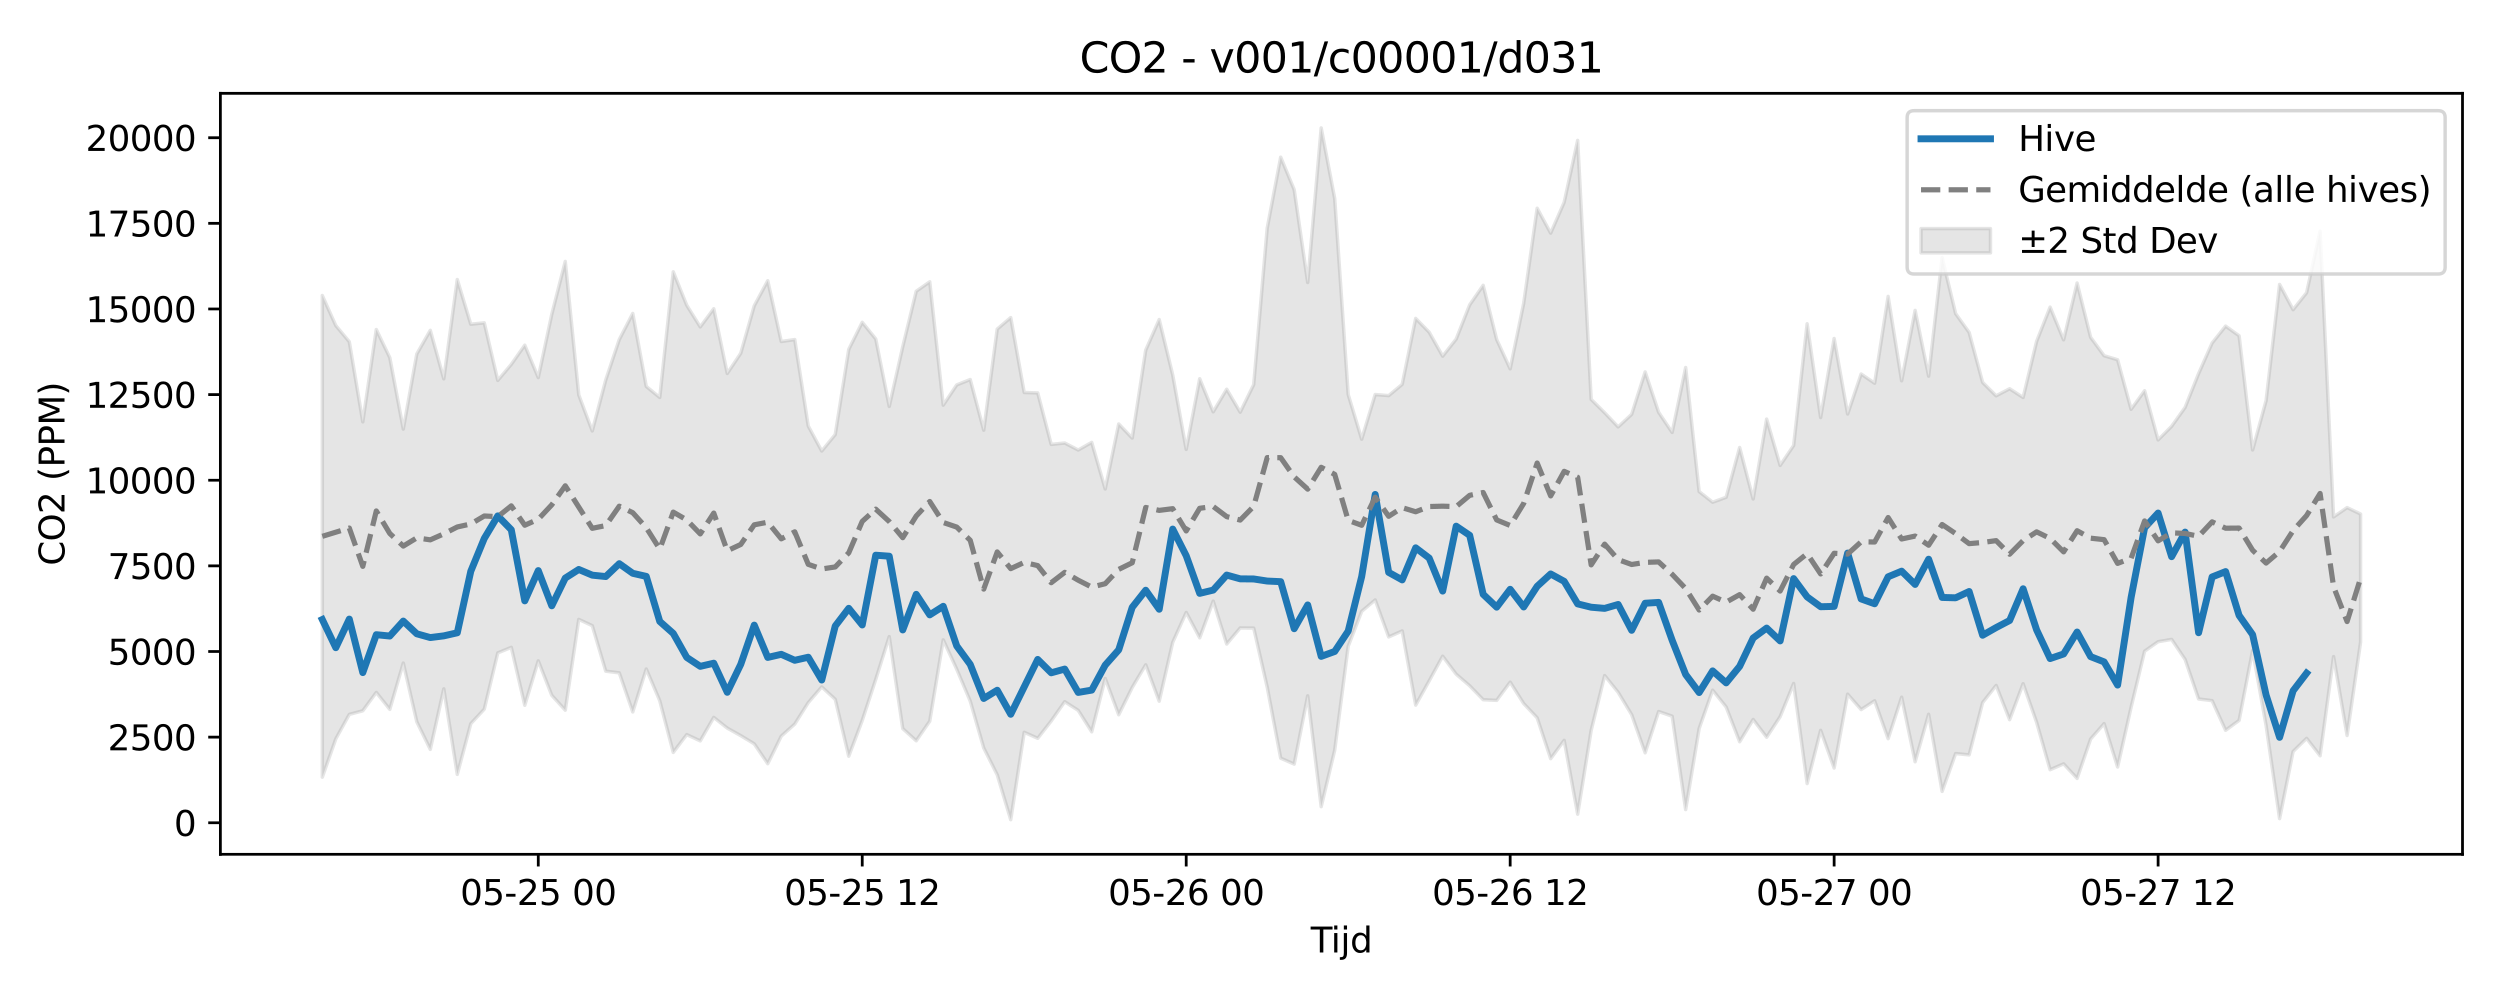 <?xml version="1.0" encoding="utf-8" standalone="no"?>
<!DOCTYPE svg PUBLIC "-//W3C//DTD SVG 1.1//EN"
  "http://www.w3.org/Graphics/SVG/1.1/DTD/svg11.dtd">
<svg xmlns:xlink="http://www.w3.org/1999/xlink" width="720pt" height="288pt" viewBox="0 0 720 288" xmlns="http://www.w3.org/2000/svg" version="1.1">
 <defs>
  <style type="text/css">*{stroke-linejoin: round; stroke-linecap: butt}</style>
 </defs>
 <g id="figure_1">
  <g id="patch_1">
   <path d="M 0 288 
L 720 288 
L 720 0 
L 0 0 
z
" style="fill: #ffffff"/>
  </g>
  <g id="axes_1">
   <g id="patch_2">
    <path d="M 63.47 246.04 
L 709.2 246.04 
L 709.2 26.88 
L 63.47 26.88 
z
" style="fill: #ffffff"/>
   </g>
   <g id="FillBetweenPolyCollection_1">
    <defs>
     <path id="mb09724cbd7" d="M 92.821 -202.9 
L 92.821 -64.175 
L 96.709 -75.198 
L 100.597 -82.258 
L 104.484 -83.288 
L 108.372 -88.583 
L 112.259 -83.701 
L 116.147 -97.043 
L 120.035 -80.137 
L 123.922 -72.18 
L 127.81 -89.615 
L 131.697 -64.968 
L 135.585 -79.576 
L 139.473 -83.764 
L 143.36 -99.962 
L 147.248 -101.563 
L 151.135 -84.878 
L 155.023 -97.674 
L 158.911 -87.753 
L 162.798 -83.465 
L 166.686 -109.619 
L 170.573 -107.804 
L 174.461 -94.693 
L 178.349 -94.223 
L 182.236 -82.958 
L 186.124 -95.328 
L 190.011 -86.18 
L 193.899 -71.297 
L 197.787 -76.434 
L 201.674 -74.62 
L 205.562 -81.383 
L 209.449 -78.308 
L 213.337 -76.134 
L 217.224 -73.774 
L 221.112 -68.051 
L 225 -75.991 
L 228.887 -79.459 
L 232.775 -85.636 
L 236.662 -90.169 
L 240.55 -86.59 
L 244.438 -70.209 
L 248.325 -80.503 
L 252.213 -92.334 
L 256.1 -104.668 
L 259.988 -78.169 
L 263.876 -74.65 
L 267.763 -80.3 
L 271.651 -103.726 
L 275.538 -95.259 
L 279.426 -86.086 
L 283.314 -72.586 
L 287.201 -64.861 
L 291.089 -51.922 
L 294.976 -77.099 
L 298.864 -75.369 
L 302.752 -80.362 
L 306.639 -85.912 
L 310.527 -83.409 
L 314.414 -77.233 
L 318.302 -92.607 
L 322.19 -82.143 
L 326.077 -90.005 
L 329.965 -96.538 
L 333.852 -86.05 
L 337.74 -102.989 
L 341.628 -111.616 
L 345.515 -104.304 
L 349.403 -114.879 
L 353.29 -102.519 
L 357.178 -107.147 
L 361.066 -107.103 
L 364.953 -90.116 
L 368.841 -69.644 
L 372.728 -67.937 
L 376.616 -87.611 
L 380.504 -55.672 
L 384.391 -71.935 
L 388.279 -101.881 
L 392.166 -111.933 
L 396.054 -115.22 
L 399.942 -104.557 
L 403.829 -106.288 
L 407.717 -84.926 
L 411.604 -91.91 
L 415.492 -99.021 
L 419.38 -93.837 
L 423.267 -90.491 
L 427.155 -86.479 
L 431.042 -86.29 
L 434.93 -91.539 
L 438.818 -85.381 
L 442.705 -81.266 
L 446.593 -69.502 
L 450.48 -74.78 
L 454.368 -53.511 
L 458.256 -77.658 
L 462.143 -93.443 
L 466.031 -88.607 
L 469.918 -82.178 
L 473.806 -71.191 
L 477.694 -83.08 
L 481.581 -81.737 
L 485.469 -54.832 
L 489.356 -78.198 
L 493.244 -89.237 
L 497.132 -84.38 
L 501.019 -74.37 
L 504.907 -80.794 
L 508.794 -75.671 
L 512.682 -81.599 
L 516.57 -91.154 
L 520.457 -62.337 
L 524.345 -77.671 
L 528.232 -66.802 
L 532.12 -88.087 
L 536.008 -83.638 
L 539.895 -86.172 
L 543.783 -75.256 
L 547.67 -87.206 
L 551.558 -68.607 
L 555.446 -82.286 
L 559.333 -60.064 
L 563.221 -70.975 
L 567.108 -70.595 
L 570.996 -85.647 
L 574.883 -90.593 
L 578.771 -80.731 
L 582.659 -91.096 
L 586.546 -79.972 
L 590.434 -66.32 
L 594.321 -68.007 
L 598.209 -63.81 
L 602.097 -75.148 
L 605.984 -79.601 
L 609.872 -67.099 
L 613.759 -84.316 
L 617.647 -100.457 
L 621.535 -103.187 
L 625.422 -103.852 
L 629.31 -98.076 
L 633.197 -86.692 
L 637.085 -86.215 
L 640.973 -77.673 
L 644.86 -80.521 
L 648.748 -100.662 
L 652.635 -79.06 
L 656.523 -52.235 
L 660.411 -71.568 
L 664.298 -75.358 
L 668.186 -70.337 
L 672.073 -98.907 
L 675.961 -76.179 
L 679.849 -103.06 
L 679.849 -139.955 
L 679.849 -139.955 
L 675.961 -141.813 
L 672.073 -139.122 
L 668.186 -221.415 
L 664.298 -203.688 
L 660.411 -198.811 
L 656.523 -206.084 
L 652.635 -172.614 
L 648.748 -158.41 
L 644.86 -191.301 
L 640.973 -194.08 
L 637.085 -189.202 
L 633.197 -180.397 
L 629.31 -170.663 
L 625.422 -165.224 
L 621.535 -161.298 
L 617.647 -175.473 
L 613.759 -170.129 
L 609.872 -184.393 
L 605.984 -185.555 
L 602.097 -190.863 
L 598.209 -206.497 
L 594.321 -190.124 
L 590.434 -199.547 
L 586.546 -189.683 
L 582.659 -173.523 
L 578.771 -176.043 
L 574.883 -174.006 
L 570.996 -177.885 
L 567.108 -192.266 
L 563.221 -197.677 
L 559.333 -213.821 
L 555.446 -179.66 
L 551.558 -198.612 
L 547.67 -178.333 
L 543.783 -202.637 
L 539.895 -177.631 
L 536.008 -180.282 
L 532.12 -168.761 
L 528.232 -190.515 
L 524.345 -167.745 
L 520.457 -194.757 
L 516.57 -159.707 
L 512.682 -153.961 
L 508.794 -167.312 
L 504.907 -144.293 
L 501.019 -159.122 
L 497.132 -144.785 
L 493.244 -143.363 
L 489.356 -146.423 
L 485.469 -182.154 
L 481.581 -163.462 
L 477.694 -169.251 
L 473.806 -180.89 
L 469.918 -168.673 
L 466.031 -165.054 
L 462.143 -169.13 
L 458.256 -172.977 
L 454.368 -247.566 
L 450.48 -229.729 
L 446.593 -220.857 
L 442.705 -228.027 
L 438.818 -200.628 
L 434.93 -181.774 
L 431.042 -190.231 
L 427.155 -205.832 
L 423.267 -200.197 
L 419.38 -190.349 
L 415.492 -185.421 
L 411.604 -192.324 
L 407.717 -196.3 
L 403.829 -177.308 
L 399.942 -174.062 
L 396.054 -174.373 
L 392.166 -161.507 
L 388.279 -174.38 
L 384.391 -230.834 
L 380.504 -251.158 
L 376.616 -206.643 
L 372.728 -233.367 
L 368.841 -242.734 
L 364.953 -222.295 
L 361.066 -177.239 
L 357.178 -169.291 
L 353.29 -175.906 
L 349.403 -169.389 
L 345.515 -178.925 
L 341.628 -158.568 
L 337.74 -180.019 
L 333.852 -195.972 
L 329.965 -187.162 
L 326.077 -161.844 
L 322.19 -165.895 
L 318.302 -147.176 
L 314.414 -160.6 
L 310.527 -158.396 
L 306.639 -160.421 
L 302.752 -160.007 
L 298.864 -174.848 
L 294.976 -174.953 
L 291.089 -196.54 
L 287.201 -193.228 
L 283.314 -164.099 
L 279.426 -178.695 
L 275.538 -177.146 
L 271.651 -171.321 
L 267.763 -206.839 
L 263.876 -204.124 
L 259.988 -188.127 
L 256.1 -170.939 
L 252.213 -190.393 
L 248.325 -195.177 
L 244.438 -187.37 
L 240.55 -162.854 
L 236.662 -158.102 
L 232.775 -165.312 
L 228.887 -190.208 
L 225 -189.643 
L 221.112 -207.154 
L 217.224 -199.933 
L 213.337 -186.258 
L 209.449 -180.446 
L 205.562 -199.084 
L 201.674 -193.852 
L 197.787 -200.08 
L 193.899 -209.724 
L 190.011 -173.524 
L 186.124 -176.707 
L 182.236 -197.728 
L 178.349 -190.209 
L 174.461 -178.582 
L 170.573 -163.887 
L 166.686 -174.266 
L 162.798 -212.708 
L 158.911 -197.469 
L 155.023 -179.252 
L 151.135 -188.586 
L 147.248 -183.063 
L 143.36 -178.434 
L 139.473 -195.025 
L 135.585 -194.627 
L 131.697 -207.498 
L 127.81 -178.886 
L 123.922 -192.867 
L 120.035 -186.048 
L 116.147 -164.414 
L 112.259 -185.01 
L 108.372 -193.104 
L 104.484 -166.5 
L 100.597 -189.577 
L 96.709 -194.237 
L 92.821 -202.9 
z
" style="stroke: #808080; stroke-opacity: 0.2"/>
    </defs>
    <g clip-path="url(#pbb8a19769f)">
     <use xlink:href="#mb09724cbd7" x="0" y="288" style="fill: #808080; fill-opacity: 0.2; stroke: #808080; stroke-opacity: 0.2"/>
    </g>
   </g>
   <g id="matplotlib.axis_1">
    <g id="xtick_1">
     <g id="line2d_1">
      <defs>
       <path id="ma259a7495a" d="M 0 0 
L 0 3.5 
" style="stroke: #000000; stroke-width: 0.8"/>
      </defs>
      <g>
       <use xlink:href="#ma259a7495a" x="155.023" y="246.04" style="stroke: #000000; stroke-width: 0.8"/>
      </g>
     </g>
     <g id="text_1">
      <!-- 05-25 00 -->
      <g transform="translate(132.542 260.638) scale(0.1 -0.1)">
       <defs>
        <path id="DejaVuSans-30" d="M 2034 4250 
Q 1547 4250 1301 3770 
Q 1056 3291 1056 2328 
Q 1056 1369 1301 889 
Q 1547 409 2034 409 
Q 2525 409 2770 889 
Q 3016 1369 3016 2328 
Q 3016 3291 2770 3770 
Q 2525 4250 2034 4250 
z
M 2034 4750 
Q 2819 4750 3233 4129 
Q 3647 3509 3647 2328 
Q 3647 1150 3233 529 
Q 2819 -91 2034 -91 
Q 1250 -91 836 529 
Q 422 1150 422 2328 
Q 422 3509 836 4129 
Q 1250 4750 2034 4750 
z
" transform="scale(0.016)"/>
        <path id="DejaVuSans-35" d="M 691 4666 
L 3169 4666 
L 3169 4134 
L 1269 4134 
L 1269 2991 
Q 1406 3038 1543 3061 
Q 1681 3084 1819 3084 
Q 2600 3084 3056 2656 
Q 3513 2228 3513 1497 
Q 3513 744 3044 326 
Q 2575 -91 1722 -91 
Q 1428 -91 1123 -41 
Q 819 9 494 109 
L 494 744 
Q 775 591 1075 516 
Q 1375 441 1709 441 
Q 2250 441 2565 725 
Q 2881 1009 2881 1497 
Q 2881 1984 2565 2268 
Q 2250 2553 1709 2553 
Q 1456 2553 1204 2497 
Q 953 2441 691 2322 
L 691 4666 
z
" transform="scale(0.016)"/>
        <path id="DejaVuSans-2d" d="M 313 2009 
L 1997 2009 
L 1997 1497 
L 313 1497 
L 313 2009 
z
" transform="scale(0.016)"/>
        <path id="DejaVuSans-32" d="M 1228 531 
L 3431 531 
L 3431 0 
L 469 0 
L 469 531 
Q 828 903 1448 1529 
Q 2069 2156 2228 2338 
Q 2531 2678 2651 2914 
Q 2772 3150 2772 3378 
Q 2772 3750 2511 3984 
Q 2250 4219 1831 4219 
Q 1534 4219 1204 4116 
Q 875 4013 500 3803 
L 500 4441 
Q 881 4594 1212 4672 
Q 1544 4750 1819 4750 
Q 2544 4750 2975 4387 
Q 3406 4025 3406 3419 
Q 3406 3131 3298 2873 
Q 3191 2616 2906 2266 
Q 2828 2175 2409 1742 
Q 1991 1309 1228 531 
z
" transform="scale(0.016)"/>
        <path id="DejaVuSans-20" transform="scale(0.016)"/>
       </defs>
       <use xlink:href="#DejaVuSans-30"/>
       <use xlink:href="#DejaVuSans-35" transform="translate(63.623 0)"/>
       <use xlink:href="#DejaVuSans-2d" transform="translate(127.246 0)"/>
       <use xlink:href="#DejaVuSans-32" transform="translate(163.33 0)"/>
       <use xlink:href="#DejaVuSans-35" transform="translate(226.953 0)"/>
       <use xlink:href="#DejaVuSans-20" transform="translate(290.576 0)"/>
       <use xlink:href="#DejaVuSans-30" transform="translate(322.363 0)"/>
       <use xlink:href="#DejaVuSans-30" transform="translate(385.986 0)"/>
      </g>
     </g>
    </g>
    <g id="xtick_2">
     <g id="line2d_2">
      <g>
       <use xlink:href="#ma259a7495a" x="248.325" y="246.04" style="stroke: #000000; stroke-width: 0.8"/>
      </g>
     </g>
     <g id="text_2">
      <!-- 05-25 12 -->
      <g transform="translate(225.845 260.638) scale(0.1 -0.1)">
       <defs>
        <path id="DejaVuSans-31" d="M 794 531 
L 1825 531 
L 1825 4091 
L 703 3866 
L 703 4441 
L 1819 4666 
L 2450 4666 
L 2450 531 
L 3481 531 
L 3481 0 
L 794 0 
L 794 531 
z
" transform="scale(0.016)"/>
       </defs>
       <use xlink:href="#DejaVuSans-30"/>
       <use xlink:href="#DejaVuSans-35" transform="translate(63.623 0)"/>
       <use xlink:href="#DejaVuSans-2d" transform="translate(127.246 0)"/>
       <use xlink:href="#DejaVuSans-32" transform="translate(163.33 0)"/>
       <use xlink:href="#DejaVuSans-35" transform="translate(226.953 0)"/>
       <use xlink:href="#DejaVuSans-20" transform="translate(290.576 0)"/>
       <use xlink:href="#DejaVuSans-31" transform="translate(322.363 0)"/>
       <use xlink:href="#DejaVuSans-32" transform="translate(385.986 0)"/>
      </g>
     </g>
    </g>
    <g id="xtick_3">
     <g id="line2d_3">
      <g>
       <use xlink:href="#ma259a7495a" x="341.628" y="246.04" style="stroke: #000000; stroke-width: 0.8"/>
      </g>
     </g>
     <g id="text_3">
      <!-- 05-26 00 -->
      <g transform="translate(319.147 260.638) scale(0.1 -0.1)">
       <defs>
        <path id="DejaVuSans-36" d="M 2113 2584 
Q 1688 2584 1439 2293 
Q 1191 2003 1191 1497 
Q 1191 994 1439 701 
Q 1688 409 2113 409 
Q 2538 409 2786 701 
Q 3034 994 3034 1497 
Q 3034 2003 2786 2293 
Q 2538 2584 2113 2584 
z
M 3366 4563 
L 3366 3988 
Q 3128 4100 2886 4159 
Q 2644 4219 2406 4219 
Q 1781 4219 1451 3797 
Q 1122 3375 1075 2522 
Q 1259 2794 1537 2939 
Q 1816 3084 2150 3084 
Q 2853 3084 3261 2657 
Q 3669 2231 3669 1497 
Q 3669 778 3244 343 
Q 2819 -91 2113 -91 
Q 1303 -91 875 529 
Q 447 1150 447 2328 
Q 447 3434 972 4092 
Q 1497 4750 2381 4750 
Q 2619 4750 2861 4703 
Q 3103 4656 3366 4563 
z
" transform="scale(0.016)"/>
       </defs>
       <use xlink:href="#DejaVuSans-30"/>
       <use xlink:href="#DejaVuSans-35" transform="translate(63.623 0)"/>
       <use xlink:href="#DejaVuSans-2d" transform="translate(127.246 0)"/>
       <use xlink:href="#DejaVuSans-32" transform="translate(163.33 0)"/>
       <use xlink:href="#DejaVuSans-36" transform="translate(226.953 0)"/>
       <use xlink:href="#DejaVuSans-20" transform="translate(290.576 0)"/>
       <use xlink:href="#DejaVuSans-30" transform="translate(322.363 0)"/>
       <use xlink:href="#DejaVuSans-30" transform="translate(385.986 0)"/>
      </g>
     </g>
    </g>
    <g id="xtick_4">
     <g id="line2d_4">
      <g>
       <use xlink:href="#ma259a7495a" x="434.93" y="246.04" style="stroke: #000000; stroke-width: 0.8"/>
      </g>
     </g>
     <g id="text_4">
      <!-- 05-26 12 -->
      <g transform="translate(412.45 260.638) scale(0.1 -0.1)">
       <use xlink:href="#DejaVuSans-30"/>
       <use xlink:href="#DejaVuSans-35" transform="translate(63.623 0)"/>
       <use xlink:href="#DejaVuSans-2d" transform="translate(127.246 0)"/>
       <use xlink:href="#DejaVuSans-32" transform="translate(163.33 0)"/>
       <use xlink:href="#DejaVuSans-36" transform="translate(226.953 0)"/>
       <use xlink:href="#DejaVuSans-20" transform="translate(290.576 0)"/>
       <use xlink:href="#DejaVuSans-31" transform="translate(322.363 0)"/>
       <use xlink:href="#DejaVuSans-32" transform="translate(385.986 0)"/>
      </g>
     </g>
    </g>
    <g id="xtick_5">
     <g id="line2d_5">
      <g>
       <use xlink:href="#ma259a7495a" x="528.232" y="246.04" style="stroke: #000000; stroke-width: 0.8"/>
      </g>
     </g>
     <g id="text_5">
      <!-- 05-27 00 -->
      <g transform="translate(505.752 260.638) scale(0.1 -0.1)">
       <defs>
        <path id="DejaVuSans-37" d="M 525 4666 
L 3525 4666 
L 3525 4397 
L 1831 0 
L 1172 0 
L 2766 4134 
L 525 4134 
L 525 4666 
z
" transform="scale(0.016)"/>
       </defs>
       <use xlink:href="#DejaVuSans-30"/>
       <use xlink:href="#DejaVuSans-35" transform="translate(63.623 0)"/>
       <use xlink:href="#DejaVuSans-2d" transform="translate(127.246 0)"/>
       <use xlink:href="#DejaVuSans-32" transform="translate(163.33 0)"/>
       <use xlink:href="#DejaVuSans-37" transform="translate(226.953 0)"/>
       <use xlink:href="#DejaVuSans-20" transform="translate(290.576 0)"/>
       <use xlink:href="#DejaVuSans-30" transform="translate(322.363 0)"/>
       <use xlink:href="#DejaVuSans-30" transform="translate(385.986 0)"/>
      </g>
     </g>
    </g>
    <g id="xtick_6">
     <g id="line2d_6">
      <g>
       <use xlink:href="#ma259a7495a" x="621.535" y="246.04" style="stroke: #000000; stroke-width: 0.8"/>
      </g>
     </g>
     <g id="text_6">
      <!-- 05-27 12 -->
      <g transform="translate(599.054 260.638) scale(0.1 -0.1)">
       <use xlink:href="#DejaVuSans-30"/>
       <use xlink:href="#DejaVuSans-35" transform="translate(63.623 0)"/>
       <use xlink:href="#DejaVuSans-2d" transform="translate(127.246 0)"/>
       <use xlink:href="#DejaVuSans-32" transform="translate(163.33 0)"/>
       <use xlink:href="#DejaVuSans-37" transform="translate(226.953 0)"/>
       <use xlink:href="#DejaVuSans-20" transform="translate(290.576 0)"/>
       <use xlink:href="#DejaVuSans-31" transform="translate(322.363 0)"/>
       <use xlink:href="#DejaVuSans-32" transform="translate(385.986 0)"/>
      </g>
     </g>
    </g>
    <g id="text_7">
     <!-- Tijd -->
     <g transform="translate(377.485 274.317) scale(0.1 -0.1)">
      <defs>
       <path id="DejaVuSans-54" d="M -19 4666 
L 3928 4666 
L 3928 4134 
L 2272 4134 
L 2272 0 
L 1638 0 
L 1638 4134 
L -19 4134 
L -19 4666 
z
" transform="scale(0.016)"/>
       <path id="DejaVuSans-69" d="M 603 3500 
L 1178 3500 
L 1178 0 
L 603 0 
L 603 3500 
z
M 603 4863 
L 1178 4863 
L 1178 4134 
L 603 4134 
L 603 4863 
z
" transform="scale(0.016)"/>
       <path id="DejaVuSans-6a" d="M 603 3500 
L 1178 3500 
L 1178 -63 
Q 1178 -731 923 -1031 
Q 669 -1331 103 -1331 
L -116 -1331 
L -116 -844 
L 38 -844 
Q 366 -844 484 -692 
Q 603 -541 603 -63 
L 603 3500 
z
M 603 4863 
L 1178 4863 
L 1178 4134 
L 603 4134 
L 603 4863 
z
" transform="scale(0.016)"/>
       <path id="DejaVuSans-64" d="M 2906 2969 
L 2906 4863 
L 3481 4863 
L 3481 0 
L 2906 0 
L 2906 525 
Q 2725 213 2448 61 
Q 2172 -91 1784 -91 
Q 1150 -91 751 415 
Q 353 922 353 1747 
Q 353 2572 751 3078 
Q 1150 3584 1784 3584 
Q 2172 3584 2448 3432 
Q 2725 3281 2906 2969 
z
M 947 1747 
Q 947 1113 1208 752 
Q 1469 391 1925 391 
Q 2381 391 2643 752 
Q 2906 1113 2906 1747 
Q 2906 2381 2643 2742 
Q 2381 3103 1925 3103 
Q 1469 3103 1208 2742 
Q 947 2381 947 1747 
z
" transform="scale(0.016)"/>
      </defs>
      <use xlink:href="#DejaVuSans-54"/>
      <use xlink:href="#DejaVuSans-69" transform="translate(57.959 0)"/>
      <use xlink:href="#DejaVuSans-6a" transform="translate(85.742 0)"/>
      <use xlink:href="#DejaVuSans-64" transform="translate(113.525 0)"/>
     </g>
    </g>
   </g>
   <g id="matplotlib.axis_2">
    <g id="ytick_1">
     <g id="line2d_7">
      <defs>
       <path id="mce5d9845a9" d="M 0 0 
L -3.5 0 
" style="stroke: #000000; stroke-width: 0.8"/>
      </defs>
      <g>
       <use xlink:href="#mce5d9845a9" x="63.47" y="236.954" style="stroke: #000000; stroke-width: 0.8"/>
      </g>
     </g>
     <g id="text_8">
      <!-- 0 -->
      <g transform="translate(50.108 240.753) scale(0.1 -0.1)">
       <use xlink:href="#DejaVuSans-30"/>
      </g>
     </g>
    </g>
    <g id="ytick_2">
     <g id="line2d_8">
      <g>
       <use xlink:href="#mce5d9845a9" x="63.47" y="212.292" style="stroke: #000000; stroke-width: 0.8"/>
      </g>
     </g>
     <g id="text_9">
      <!-- 2500 -->
      <g transform="translate(31.02 216.091) scale(0.1 -0.1)">
       <use xlink:href="#DejaVuSans-32"/>
       <use xlink:href="#DejaVuSans-35" transform="translate(63.623 0)"/>
       <use xlink:href="#DejaVuSans-30" transform="translate(127.246 0)"/>
       <use xlink:href="#DejaVuSans-30" transform="translate(190.869 0)"/>
      </g>
     </g>
    </g>
    <g id="ytick_3">
     <g id="line2d_9">
      <g>
       <use xlink:href="#mce5d9845a9" x="63.47" y="187.631" style="stroke: #000000; stroke-width: 0.8"/>
      </g>
     </g>
     <g id="text_10">
      <!-- 5000 -->
      <g transform="translate(31.02 191.43) scale(0.1 -0.1)">
       <use xlink:href="#DejaVuSans-35"/>
       <use xlink:href="#DejaVuSans-30" transform="translate(63.623 0)"/>
       <use xlink:href="#DejaVuSans-30" transform="translate(127.246 0)"/>
       <use xlink:href="#DejaVuSans-30" transform="translate(190.869 0)"/>
      </g>
     </g>
    </g>
    <g id="ytick_4">
     <g id="line2d_10">
      <g>
       <use xlink:href="#mce5d9845a9" x="63.47" y="162.969" style="stroke: #000000; stroke-width: 0.8"/>
      </g>
     </g>
     <g id="text_11">
      <!-- 7500 -->
      <g transform="translate(31.02 166.768) scale(0.1 -0.1)">
       <use xlink:href="#DejaVuSans-37"/>
       <use xlink:href="#DejaVuSans-35" transform="translate(63.623 0)"/>
       <use xlink:href="#DejaVuSans-30" transform="translate(127.246 0)"/>
       <use xlink:href="#DejaVuSans-30" transform="translate(190.869 0)"/>
      </g>
     </g>
    </g>
    <g id="ytick_5">
     <g id="line2d_11">
      <g>
       <use xlink:href="#mce5d9845a9" x="63.47" y="138.308" style="stroke: #000000; stroke-width: 0.8"/>
      </g>
     </g>
     <g id="text_12">
      <!-- 10000 -->
      <g transform="translate(24.657 142.107) scale(0.1 -0.1)">
       <use xlink:href="#DejaVuSans-31"/>
       <use xlink:href="#DejaVuSans-30" transform="translate(63.623 0)"/>
       <use xlink:href="#DejaVuSans-30" transform="translate(127.246 0)"/>
       <use xlink:href="#DejaVuSans-30" transform="translate(190.869 0)"/>
       <use xlink:href="#DejaVuSans-30" transform="translate(254.492 0)"/>
      </g>
     </g>
    </g>
    <g id="ytick_6">
     <g id="line2d_12">
      <g>
       <use xlink:href="#mce5d9845a9" x="63.47" y="113.646" style="stroke: #000000; stroke-width: 0.8"/>
      </g>
     </g>
     <g id="text_13">
      <!-- 12500 -->
      <g transform="translate(24.657 117.445) scale(0.1 -0.1)">
       <use xlink:href="#DejaVuSans-31"/>
       <use xlink:href="#DejaVuSans-32" transform="translate(63.623 0)"/>
       <use xlink:href="#DejaVuSans-35" transform="translate(127.246 0)"/>
       <use xlink:href="#DejaVuSans-30" transform="translate(190.869 0)"/>
       <use xlink:href="#DejaVuSans-30" transform="translate(254.492 0)"/>
      </g>
     </g>
    </g>
    <g id="ytick_7">
     <g id="line2d_13">
      <g>
       <use xlink:href="#mce5d9845a9" x="63.47" y="88.984" style="stroke: #000000; stroke-width: 0.8"/>
      </g>
     </g>
     <g id="text_14">
      <!-- 15000 -->
      <g transform="translate(24.657 92.784) scale(0.1 -0.1)">
       <use xlink:href="#DejaVuSans-31"/>
       <use xlink:href="#DejaVuSans-35" transform="translate(63.623 0)"/>
       <use xlink:href="#DejaVuSans-30" transform="translate(127.246 0)"/>
       <use xlink:href="#DejaVuSans-30" transform="translate(190.869 0)"/>
       <use xlink:href="#DejaVuSans-30" transform="translate(254.492 0)"/>
      </g>
     </g>
    </g>
    <g id="ytick_8">
     <g id="line2d_14">
      <g>
       <use xlink:href="#mce5d9845a9" x="63.47" y="64.323" style="stroke: #000000; stroke-width: 0.8"/>
      </g>
     </g>
     <g id="text_15">
      <!-- 17500 -->
      <g transform="translate(24.657 68.122) scale(0.1 -0.1)">
       <use xlink:href="#DejaVuSans-31"/>
       <use xlink:href="#DejaVuSans-37" transform="translate(63.623 0)"/>
       <use xlink:href="#DejaVuSans-35" transform="translate(127.246 0)"/>
       <use xlink:href="#DejaVuSans-30" transform="translate(190.869 0)"/>
       <use xlink:href="#DejaVuSans-30" transform="translate(254.492 0)"/>
      </g>
     </g>
    </g>
    <g id="ytick_9">
     <g id="line2d_15">
      <g>
       <use xlink:href="#mce5d9845a9" x="63.47" y="39.661" style="stroke: #000000; stroke-width: 0.8"/>
      </g>
     </g>
     <g id="text_16">
      <!-- 20000 -->
      <g transform="translate(24.657 43.46) scale(0.1 -0.1)">
       <use xlink:href="#DejaVuSans-32"/>
       <use xlink:href="#DejaVuSans-30" transform="translate(63.623 0)"/>
       <use xlink:href="#DejaVuSans-30" transform="translate(127.246 0)"/>
       <use xlink:href="#DejaVuSans-30" transform="translate(190.869 0)"/>
       <use xlink:href="#DejaVuSans-30" transform="translate(254.492 0)"/>
      </g>
     </g>
    </g>
    <g id="text_17">
     <!-- CO2 (PPM) -->
     <g transform="translate(18.578 162.903) rotate(-90) scale(0.1 -0.1)">
      <defs>
       <path id="DejaVuSans-43" d="M 4122 4306 
L 4122 3641 
Q 3803 3938 3442 4084 
Q 3081 4231 2675 4231 
Q 1875 4231 1450 3742 
Q 1025 3253 1025 2328 
Q 1025 1406 1450 917 
Q 1875 428 2675 428 
Q 3081 428 3442 575 
Q 3803 722 4122 1019 
L 4122 359 
Q 3791 134 3420 21 
Q 3050 -91 2638 -91 
Q 1578 -91 968 557 
Q 359 1206 359 2328 
Q 359 3453 968 4101 
Q 1578 4750 2638 4750 
Q 3056 4750 3426 4639 
Q 3797 4528 4122 4306 
z
" transform="scale(0.016)"/>
       <path id="DejaVuSans-4f" d="M 2522 4238 
Q 1834 4238 1429 3725 
Q 1025 3213 1025 2328 
Q 1025 1447 1429 934 
Q 1834 422 2522 422 
Q 3209 422 3611 934 
Q 4013 1447 4013 2328 
Q 4013 3213 3611 3725 
Q 3209 4238 2522 4238 
z
M 2522 4750 
Q 3503 4750 4090 4092 
Q 4678 3434 4678 2328 
Q 4678 1225 4090 567 
Q 3503 -91 2522 -91 
Q 1538 -91 948 565 
Q 359 1222 359 2328 
Q 359 3434 948 4092 
Q 1538 4750 2522 4750 
z
" transform="scale(0.016)"/>
       <path id="DejaVuSans-28" d="M 1984 4856 
Q 1566 4138 1362 3434 
Q 1159 2731 1159 2009 
Q 1159 1288 1364 580 
Q 1569 -128 1984 -844 
L 1484 -844 
Q 1016 -109 783 600 
Q 550 1309 550 2009 
Q 550 2706 781 3412 
Q 1013 4119 1484 4856 
L 1984 4856 
z
" transform="scale(0.016)"/>
       <path id="DejaVuSans-50" d="M 1259 4147 
L 1259 2394 
L 2053 2394 
Q 2494 2394 2734 2622 
Q 2975 2850 2975 3272 
Q 2975 3691 2734 3919 
Q 2494 4147 2053 4147 
L 1259 4147 
z
M 628 4666 
L 2053 4666 
Q 2838 4666 3239 4311 
Q 3641 3956 3641 3272 
Q 3641 2581 3239 2228 
Q 2838 1875 2053 1875 
L 1259 1875 
L 1259 0 
L 628 0 
L 628 4666 
z
" transform="scale(0.016)"/>
       <path id="DejaVuSans-4d" d="M 628 4666 
L 1569 4666 
L 2759 1491 
L 3956 4666 
L 4897 4666 
L 4897 0 
L 4281 0 
L 4281 4097 
L 3078 897 
L 2444 897 
L 1241 4097 
L 1241 0 
L 628 0 
L 628 4666 
z
" transform="scale(0.016)"/>
       <path id="DejaVuSans-29" d="M 513 4856 
L 1013 4856 
Q 1481 4119 1714 3412 
Q 1947 2706 1947 2009 
Q 1947 1309 1714 600 
Q 1481 -109 1013 -844 
L 513 -844 
Q 928 -128 1133 580 
Q 1338 1288 1338 2009 
Q 1338 2731 1133 3434 
Q 928 4138 513 4856 
z
" transform="scale(0.016)"/>
      </defs>
      <use xlink:href="#DejaVuSans-43"/>
      <use xlink:href="#DejaVuSans-4f" transform="translate(69.824 0)"/>
      <use xlink:href="#DejaVuSans-32" transform="translate(148.535 0)"/>
      <use xlink:href="#DejaVuSans-20" transform="translate(212.158 0)"/>
      <use xlink:href="#DejaVuSans-28" transform="translate(243.945 0)"/>
      <use xlink:href="#DejaVuSans-50" transform="translate(282.959 0)"/>
      <use xlink:href="#DejaVuSans-50" transform="translate(343.262 0)"/>
      <use xlink:href="#DejaVuSans-4d" transform="translate(403.564 0)"/>
      <use xlink:href="#DejaVuSans-29" transform="translate(489.844 0)"/>
     </g>
    </g>
   </g>
   <g id="line2d_16">
    <path d="M 92.821 178.427 
L 96.709 186.532 
L 100.597 178.302 
L 104.484 193.704 
L 108.372 182.79 
L 112.259 183.182 
L 116.147 178.874 
L 120.035 182.534 
L 123.922 183.619 
L 127.81 183.129 
L 131.697 182.245 
L 135.585 164.531 
L 139.473 155.071 
L 143.36 148.58 
L 147.248 152.569 
L 151.135 173.044 
L 155.023 164.334 
L 158.911 174.465 
L 162.798 166.488 
L 166.686 164.005 
L 170.573 165.646 
L 174.461 166.047 
L 178.349 162.341 
L 182.236 165.113 
L 186.124 165.998 
L 190.011 178.974 
L 193.899 182.425 
L 197.787 189.337 
L 201.674 191.907 
L 205.562 191.004 
L 209.449 199.379 
L 213.337 191.33 
L 217.224 180.038 
L 221.112 189.337 
L 225 188.443 
L 228.887 190.166 
L 232.775 189.283 
L 236.662 195.843 
L 240.55 180.291 
L 244.438 175.201 
L 248.325 179.989 
L 252.213 159.898 
L 256.1 160.184 
L 259.988 181.419 
L 263.876 171.176 
L 267.763 177.082 
L 271.651 174.619 
L 275.538 186.033 
L 279.426 191.346 
L 283.314 201.155 
L 287.201 198.791 
L 291.089 205.709 
L 298.864 189.919 
L 302.752 193.766 
L 306.639 192.695 
L 310.527 199.419 
L 314.414 198.755 
L 318.302 191.554 
L 322.19 187.16 
L 326.077 174.915 
L 329.965 169.989 
L 333.852 175.461 
L 337.74 152.378 
L 341.628 160.052 
L 345.515 170.887 
L 349.403 169.947 
L 353.29 165.619 
L 357.178 166.705 
L 361.066 166.744 
L 364.953 167.342 
L 368.841 167.52 
L 372.728 181.067 
L 376.616 174.225 
L 380.504 189.035 
L 384.391 187.624 
L 388.279 181.761 
L 392.166 166.044 
L 396.054 142.405 
L 399.942 164.847 
L 403.829 167.007 
L 407.717 157.774 
L 411.604 160.723 
L 415.492 170.229 
L 419.38 151.539 
L 423.267 154.167 
L 427.155 171.167 
L 431.042 174.861 
L 434.93 169.72 
L 438.818 174.807 
L 442.705 168.853 
L 446.593 165.3 
L 450.48 167.428 
L 454.368 173.919 
L 458.256 174.879 
L 462.143 175.214 
L 466.031 174.087 
L 469.918 181.528 
L 473.806 173.731 
L 477.694 173.491 
L 481.581 184.402 
L 485.469 194.256 
L 489.356 199.449 
L 493.244 193.221 
L 497.132 196.663 
L 501.019 191.912 
L 504.907 183.747 
L 508.794 180.89 
L 512.682 184.579 
L 516.57 166.642 
L 520.457 171.903 
L 524.345 174.738 
L 528.232 174.642 
L 532.12 159.29 
L 536.008 172.492 
L 539.895 173.886 
L 543.783 166.116 
L 547.67 164.495 
L 551.558 168.316 
L 555.446 161.055 
L 559.333 172.064 
L 563.221 172.168 
L 567.108 170.353 
L 570.996 182.952 
L 574.883 180.742 
L 578.771 178.703 
L 582.659 169.569 
L 586.546 181.406 
L 590.434 189.666 
L 594.321 188.344 
L 598.209 182.028 
L 602.097 189.104 
L 605.984 190.63 
L 609.872 197.298 
L 613.759 172.068 
L 617.647 151.99 
L 621.535 147.761 
L 625.422 160.319 
L 629.31 153.249 
L 633.197 182.222 
L 637.085 166.165 
L 640.973 164.62 
L 644.86 177.243 
L 648.748 182.771 
L 652.635 200.169 
L 656.523 212.347 
L 660.411 198.945 
L 664.298 193.865 
L 664.298 193.865 
" clip-path="url(#pbb8a19769f)" style="fill: none; stroke: #1f77b4; stroke-width: 2; stroke-linecap: square"/>
   </g>
   <g id="line2d_17">
    <path d="M 92.821 154.463 
L 100.597 152.082 
L 104.484 163.106 
L 108.372 147.157 
L 112.259 153.644 
L 116.147 157.272 
L 120.035 154.908 
L 123.922 155.476 
L 127.81 153.75 
L 131.697 151.767 
L 135.585 150.899 
L 139.473 148.605 
L 143.36 148.802 
L 147.248 145.687 
L 151.135 151.268 
L 155.023 149.537 
L 158.911 145.389 
L 162.798 139.914 
L 170.573 152.155 
L 174.461 151.363 
L 178.349 145.784 
L 182.236 147.657 
L 186.124 151.983 
L 190.011 158.148 
L 193.899 147.489 
L 197.787 149.743 
L 201.674 153.764 
L 205.562 147.767 
L 209.449 158.623 
L 213.337 156.804 
L 217.224 151.146 
L 221.112 150.397 
L 225 155.183 
L 228.887 153.167 
L 232.775 162.526 
L 236.662 163.865 
L 240.55 163.278 
L 244.438 159.211 
L 248.325 150.16 
L 252.213 146.637 
L 256.1 150.196 
L 259.988 154.852 
L 263.876 148.613 
L 267.763 144.43 
L 271.651 150.477 
L 275.538 151.797 
L 279.426 155.61 
L 283.314 169.657 
L 287.201 158.956 
L 291.089 163.769 
L 294.976 161.974 
L 298.864 162.892 
L 302.752 167.815 
L 306.639 164.834 
L 310.527 167.097 
L 314.414 169.084 
L 318.302 168.108 
L 322.19 163.981 
L 326.077 162.075 
L 329.965 146.15 
L 333.852 146.989 
L 337.74 146.496 
L 341.628 152.908 
L 345.515 146.386 
L 349.403 145.866 
L 353.29 148.788 
L 357.178 149.781 
L 361.066 145.829 
L 364.953 131.795 
L 368.841 131.811 
L 372.728 137.348 
L 376.616 140.873 
L 380.504 134.585 
L 384.391 136.616 
L 388.279 149.87 
L 392.166 151.28 
L 396.054 143.204 
L 399.942 148.691 
L 403.829 146.202 
L 407.717 147.387 
L 411.604 145.883 
L 415.492 145.779 
L 419.38 145.907 
L 423.267 142.656 
L 427.155 141.844 
L 431.042 149.74 
L 434.93 151.344 
L 438.818 144.996 
L 442.705 133.354 
L 446.593 142.821 
L 450.48 135.745 
L 454.368 137.461 
L 458.256 162.682 
L 462.143 156.714 
L 466.031 161.169 
L 469.918 162.574 
L 473.806 161.959 
L 477.694 161.835 
L 481.581 165.4 
L 485.469 169.507 
L 489.356 175.69 
L 493.244 171.7 
L 497.132 173.418 
L 501.019 171.254 
L 504.907 175.457 
L 508.794 166.508 
L 512.682 170.22 
L 516.57 162.57 
L 520.457 159.453 
L 524.345 165.292 
L 528.232 159.341 
L 532.12 159.576 
L 536.008 156.04 
L 539.895 156.098 
L 543.783 149.053 
L 547.67 155.231 
L 551.558 154.39 
L 555.446 157.027 
L 559.333 151.058 
L 563.221 153.674 
L 567.108 156.569 
L 570.996 156.234 
L 574.883 155.701 
L 578.771 159.613 
L 582.659 155.69 
L 586.546 153.173 
L 590.434 155.066 
L 594.321 158.934 
L 598.209 152.846 
L 602.097 154.995 
L 605.984 155.422 
L 609.872 162.254 
L 613.759 160.778 
L 617.647 150.035 
L 621.535 155.758 
L 625.422 153.462 
L 629.31 153.63 
L 633.197 154.455 
L 637.085 150.292 
L 640.973 152.124 
L 644.86 152.089 
L 648.748 158.464 
L 652.635 162.163 
L 656.523 158.841 
L 660.411 152.81 
L 664.298 148.477 
L 668.186 142.124 
L 672.073 168.985 
L 675.961 179.004 
L 679.849 166.492 
L 679.849 166.492 
" clip-path="url(#pbb8a19769f)" style="fill: none; stroke-dasharray: 5.55,2.4; stroke-dashoffset: 0; stroke: #808080; stroke-width: 1.5"/>
   </g>
   <g id="patch_3">
    <path d="M 63.47 246.04 
L 63.47 26.88 
" style="fill: none; stroke: #000000; stroke-width: 0.8; stroke-linejoin: miter; stroke-linecap: square"/>
   </g>
   <g id="patch_4">
    <path d="M 709.2 246.04 
L 709.2 26.88 
" style="fill: none; stroke: #000000; stroke-width: 0.8; stroke-linejoin: miter; stroke-linecap: square"/>
   </g>
   <g id="patch_5">
    <path d="M 63.47 246.04 
L 709.2 246.04 
" style="fill: none; stroke: #000000; stroke-width: 0.8; stroke-linejoin: miter; stroke-linecap: square"/>
   </g>
   <g id="patch_6">
    <path d="M 63.47 26.88 
L 709.2 26.88 
" style="fill: none; stroke: #000000; stroke-width: 0.8; stroke-linejoin: miter; stroke-linecap: square"/>
   </g>
   <g id="text_18">
    <!-- CO2 - v001/c00001/d031 -->
    <g transform="translate(310.932 20.88) scale(0.12 -0.12)">
     <defs>
      <path id="DejaVuSans-76" d="M 191 3500 
L 800 3500 
L 1894 563 
L 2988 3500 
L 3597 3500 
L 2284 0 
L 1503 0 
L 191 3500 
z
" transform="scale(0.016)"/>
      <path id="DejaVuSans-2f" d="M 1625 4666 
L 2156 4666 
L 531 -594 
L 0 -594 
L 1625 4666 
z
" transform="scale(0.016)"/>
      <path id="DejaVuSans-63" d="M 3122 3366 
L 3122 2828 
Q 2878 2963 2633 3030 
Q 2388 3097 2138 3097 
Q 1578 3097 1268 2742 
Q 959 2388 959 1747 
Q 959 1106 1268 751 
Q 1578 397 2138 397 
Q 2388 397 2633 464 
Q 2878 531 3122 666 
L 3122 134 
Q 2881 22 2623 -34 
Q 2366 -91 2075 -91 
Q 1284 -91 818 406 
Q 353 903 353 1747 
Q 353 2603 823 3093 
Q 1294 3584 2113 3584 
Q 2378 3584 2631 3529 
Q 2884 3475 3122 3366 
z
" transform="scale(0.016)"/>
      <path id="DejaVuSans-33" d="M 2597 2516 
Q 3050 2419 3304 2112 
Q 3559 1806 3559 1356 
Q 3559 666 3084 287 
Q 2609 -91 1734 -91 
Q 1441 -91 1130 -33 
Q 819 25 488 141 
L 488 750 
Q 750 597 1062 519 
Q 1375 441 1716 441 
Q 2309 441 2620 675 
Q 2931 909 2931 1356 
Q 2931 1769 2642 2001 
Q 2353 2234 1838 2234 
L 1294 2234 
L 1294 2753 
L 1863 2753 
Q 2328 2753 2575 2939 
Q 2822 3125 2822 3475 
Q 2822 3834 2567 4026 
Q 2313 4219 1838 4219 
Q 1578 4219 1281 4162 
Q 984 4106 628 3988 
L 628 4550 
Q 988 4650 1302 4700 
Q 1616 4750 1894 4750 
Q 2613 4750 3031 4423 
Q 3450 4097 3450 3541 
Q 3450 3153 3228 2886 
Q 3006 2619 2597 2516 
z
" transform="scale(0.016)"/>
     </defs>
     <use xlink:href="#DejaVuSans-43"/>
     <use xlink:href="#DejaVuSans-4f" transform="translate(69.824 0)"/>
     <use xlink:href="#DejaVuSans-32" transform="translate(148.535 0)"/>
     <use xlink:href="#DejaVuSans-20" transform="translate(212.158 0)"/>
     <use xlink:href="#DejaVuSans-2d" transform="translate(243.945 0)"/>
     <use xlink:href="#DejaVuSans-20" transform="translate(280.029 0)"/>
     <use xlink:href="#DejaVuSans-76" transform="translate(311.816 0)"/>
     <use xlink:href="#DejaVuSans-30" transform="translate(370.996 0)"/>
     <use xlink:href="#DejaVuSans-30" transform="translate(434.619 0)"/>
     <use xlink:href="#DejaVuSans-31" transform="translate(498.242 0)"/>
     <use xlink:href="#DejaVuSans-2f" transform="translate(561.865 0)"/>
     <use xlink:href="#DejaVuSans-63" transform="translate(595.557 0)"/>
     <use xlink:href="#DejaVuSans-30" transform="translate(650.537 0)"/>
     <use xlink:href="#DejaVuSans-30" transform="translate(714.16 0)"/>
     <use xlink:href="#DejaVuSans-30" transform="translate(777.783 0)"/>
     <use xlink:href="#DejaVuSans-30" transform="translate(841.406 0)"/>
     <use xlink:href="#DejaVuSans-31" transform="translate(905.029 0)"/>
     <use xlink:href="#DejaVuSans-2f" transform="translate(968.652 0)"/>
     <use xlink:href="#DejaVuSans-64" transform="translate(1002.344 0)"/>
     <use xlink:href="#DejaVuSans-30" transform="translate(1065.82 0)"/>
     <use xlink:href="#DejaVuSans-33" transform="translate(1129.443 0)"/>
     <use xlink:href="#DejaVuSans-31" transform="translate(1193.066 0)"/>
    </g>
   </g>
   <g id="legend_1">
    <g id="patch_7">
     <path d="M 551.256 78.914 
L 702.2 78.914 
Q 704.2 78.914 704.2 76.914 
L 704.2 33.88 
Q 704.2 31.88 702.2 31.88 
L 551.256 31.88 
Q 549.256 31.88 549.256 33.88 
L 549.256 76.914 
Q 549.256 78.914 551.256 78.914 
z
" style="fill: #ffffff; opacity: 0.8; stroke: #cccccc; stroke-linejoin: miter"/>
    </g>
    <g id="line2d_18">
     <path d="M 553.256 39.978 
L 563.256 39.978 
L 573.256 39.978 
" style="fill: none; stroke: #1f77b4; stroke-width: 2; stroke-linecap: square"/>
    </g>
    <g id="text_19">
     <!-- Hive -->
     <g transform="translate(581.256 43.478) scale(0.1 -0.1)">
      <defs>
       <path id="DejaVuSans-48" d="M 628 4666 
L 1259 4666 
L 1259 2753 
L 3553 2753 
L 3553 4666 
L 4184 4666 
L 4184 0 
L 3553 0 
L 3553 2222 
L 1259 2222 
L 1259 0 
L 628 0 
L 628 4666 
z
" transform="scale(0.016)"/>
       <path id="DejaVuSans-65" d="M 3597 1894 
L 3597 1613 
L 953 1613 
Q 991 1019 1311 708 
Q 1631 397 2203 397 
Q 2534 397 2845 478 
Q 3156 559 3463 722 
L 3463 178 
Q 3153 47 2828 -22 
Q 2503 -91 2169 -91 
Q 1331 -91 842 396 
Q 353 884 353 1716 
Q 353 2575 817 3079 
Q 1281 3584 2069 3584 
Q 2775 3584 3186 3129 
Q 3597 2675 3597 1894 
z
M 3022 2063 
Q 3016 2534 2758 2815 
Q 2500 3097 2075 3097 
Q 1594 3097 1305 2825 
Q 1016 2553 972 2059 
L 3022 2063 
z
" transform="scale(0.016)"/>
      </defs>
      <use xlink:href="#DejaVuSans-48"/>
      <use xlink:href="#DejaVuSans-69" transform="translate(75.195 0)"/>
      <use xlink:href="#DejaVuSans-76" transform="translate(102.979 0)"/>
      <use xlink:href="#DejaVuSans-65" transform="translate(162.158 0)"/>
     </g>
    </g>
    <g id="line2d_19">
     <path d="M 553.256 54.657 
L 563.256 54.657 
L 573.256 54.657 
" style="fill: none; stroke-dasharray: 5.55,2.4; stroke-dashoffset: 0; stroke: #808080; stroke-width: 1.5"/>
    </g>
    <g id="text_20">
     <!-- Gemiddelde (alle hives) -->
     <g transform="translate(581.256 58.157) scale(0.1 -0.1)">
      <defs>
       <path id="DejaVuSans-47" d="M 3809 666 
L 3809 1919 
L 2778 1919 
L 2778 2438 
L 4434 2438 
L 4434 434 
Q 4069 175 3628 42 
Q 3188 -91 2688 -91 
Q 1594 -91 976 548 
Q 359 1188 359 2328 
Q 359 3472 976 4111 
Q 1594 4750 2688 4750 
Q 3144 4750 3555 4637 
Q 3966 4525 4313 4306 
L 4313 3634 
Q 3963 3931 3569 4081 
Q 3175 4231 2741 4231 
Q 1884 4231 1454 3753 
Q 1025 3275 1025 2328 
Q 1025 1384 1454 906 
Q 1884 428 2741 428 
Q 3075 428 3337 486 
Q 3600 544 3809 666 
z
" transform="scale(0.016)"/>
       <path id="DejaVuSans-6d" d="M 3328 2828 
Q 3544 3216 3844 3400 
Q 4144 3584 4550 3584 
Q 5097 3584 5394 3201 
Q 5691 2819 5691 2113 
L 5691 0 
L 5113 0 
L 5113 2094 
Q 5113 2597 4934 2840 
Q 4756 3084 4391 3084 
Q 3944 3084 3684 2787 
Q 3425 2491 3425 1978 
L 3425 0 
L 2847 0 
L 2847 2094 
Q 2847 2600 2669 2842 
Q 2491 3084 2119 3084 
Q 1678 3084 1418 2786 
Q 1159 2488 1159 1978 
L 1159 0 
L 581 0 
L 581 3500 
L 1159 3500 
L 1159 2956 
Q 1356 3278 1631 3431 
Q 1906 3584 2284 3584 
Q 2666 3584 2933 3390 
Q 3200 3197 3328 2828 
z
" transform="scale(0.016)"/>
       <path id="DejaVuSans-6c" d="M 603 4863 
L 1178 4863 
L 1178 0 
L 603 0 
L 603 4863 
z
" transform="scale(0.016)"/>
       <path id="DejaVuSans-61" d="M 2194 1759 
Q 1497 1759 1228 1600 
Q 959 1441 959 1056 
Q 959 750 1161 570 
Q 1363 391 1709 391 
Q 2188 391 2477 730 
Q 2766 1069 2766 1631 
L 2766 1759 
L 2194 1759 
z
M 3341 1997 
L 3341 0 
L 2766 0 
L 2766 531 
Q 2569 213 2275 61 
Q 1981 -91 1556 -91 
Q 1019 -91 701 211 
Q 384 513 384 1019 
Q 384 1609 779 1909 
Q 1175 2209 1959 2209 
L 2766 2209 
L 2766 2266 
Q 2766 2663 2505 2880 
Q 2244 3097 1772 3097 
Q 1472 3097 1187 3025 
Q 903 2953 641 2809 
L 641 3341 
Q 956 3463 1253 3523 
Q 1550 3584 1831 3584 
Q 2591 3584 2966 3190 
Q 3341 2797 3341 1997 
z
" transform="scale(0.016)"/>
       <path id="DejaVuSans-68" d="M 3513 2113 
L 3513 0 
L 2938 0 
L 2938 2094 
Q 2938 2591 2744 2837 
Q 2550 3084 2163 3084 
Q 1697 3084 1428 2787 
Q 1159 2491 1159 1978 
L 1159 0 
L 581 0 
L 581 4863 
L 1159 4863 
L 1159 2956 
Q 1366 3272 1645 3428 
Q 1925 3584 2291 3584 
Q 2894 3584 3203 3211 
Q 3513 2838 3513 2113 
z
" transform="scale(0.016)"/>
       <path id="DejaVuSans-73" d="M 2834 3397 
L 2834 2853 
Q 2591 2978 2328 3040 
Q 2066 3103 1784 3103 
Q 1356 3103 1142 2972 
Q 928 2841 928 2578 
Q 928 2378 1081 2264 
Q 1234 2150 1697 2047 
L 1894 2003 
Q 2506 1872 2764 1633 
Q 3022 1394 3022 966 
Q 3022 478 2636 193 
Q 2250 -91 1575 -91 
Q 1294 -91 989 -36 
Q 684 19 347 128 
L 347 722 
Q 666 556 975 473 
Q 1284 391 1588 391 
Q 1994 391 2212 530 
Q 2431 669 2431 922 
Q 2431 1156 2273 1281 
Q 2116 1406 1581 1522 
L 1381 1569 
Q 847 1681 609 1914 
Q 372 2147 372 2553 
Q 372 3047 722 3315 
Q 1072 3584 1716 3584 
Q 2034 3584 2315 3537 
Q 2597 3491 2834 3397 
z
" transform="scale(0.016)"/>
      </defs>
      <use xlink:href="#DejaVuSans-47"/>
      <use xlink:href="#DejaVuSans-65" transform="translate(77.49 0)"/>
      <use xlink:href="#DejaVuSans-6d" transform="translate(139.014 0)"/>
      <use xlink:href="#DejaVuSans-69" transform="translate(236.426 0)"/>
      <use xlink:href="#DejaVuSans-64" transform="translate(264.209 0)"/>
      <use xlink:href="#DejaVuSans-64" transform="translate(327.686 0)"/>
      <use xlink:href="#DejaVuSans-65" transform="translate(391.162 0)"/>
      <use xlink:href="#DejaVuSans-6c" transform="translate(452.686 0)"/>
      <use xlink:href="#DejaVuSans-64" transform="translate(480.469 0)"/>
      <use xlink:href="#DejaVuSans-65" transform="translate(543.945 0)"/>
      <use xlink:href="#DejaVuSans-20" transform="translate(605.469 0)"/>
      <use xlink:href="#DejaVuSans-28" transform="translate(637.256 0)"/>
      <use xlink:href="#DejaVuSans-61" transform="translate(676.27 0)"/>
      <use xlink:href="#DejaVuSans-6c" transform="translate(737.549 0)"/>
      <use xlink:href="#DejaVuSans-6c" transform="translate(765.332 0)"/>
      <use xlink:href="#DejaVuSans-65" transform="translate(793.115 0)"/>
      <use xlink:href="#DejaVuSans-20" transform="translate(854.639 0)"/>
      <use xlink:href="#DejaVuSans-68" transform="translate(886.426 0)"/>
      <use xlink:href="#DejaVuSans-69" transform="translate(949.805 0)"/>
      <use xlink:href="#DejaVuSans-76" transform="translate(977.588 0)"/>
      <use xlink:href="#DejaVuSans-65" transform="translate(1036.768 0)"/>
      <use xlink:href="#DejaVuSans-73" transform="translate(1098.291 0)"/>
      <use xlink:href="#DejaVuSans-29" transform="translate(1150.391 0)"/>
     </g>
    </g>
    <g id="patch_8">
     <path d="M 553.256 72.835 
L 573.256 72.835 
L 573.256 65.835 
L 553.256 65.835 
z
" style="fill: #808080; fill-opacity: 0.2; stroke: #808080; stroke-opacity: 0.2; stroke-linejoin: miter"/>
    </g>
    <g id="text_21">
     <!-- ±2 Std Dev -->
     <g transform="translate(581.256 72.835) scale(0.1 -0.1)">
      <defs>
       <path id="DejaVuSans-b1" d="M 2944 4013 
L 2944 2803 
L 4684 2803 
L 4684 2272 
L 2944 2272 
L 2944 1063 
L 2419 1063 
L 2419 2272 
L 678 2272 
L 678 2803 
L 2419 2803 
L 2419 4013 
L 2944 4013 
z
M 678 531 
L 4684 531 
L 4684 0 
L 678 0 
L 678 531 
z
" transform="scale(0.016)"/>
       <path id="DejaVuSans-53" d="M 3425 4513 
L 3425 3897 
Q 3066 4069 2747 4153 
Q 2428 4238 2131 4238 
Q 1616 4238 1336 4038 
Q 1056 3838 1056 3469 
Q 1056 3159 1242 3001 
Q 1428 2844 1947 2747 
L 2328 2669 
Q 3034 2534 3370 2195 
Q 3706 1856 3706 1288 
Q 3706 609 3251 259 
Q 2797 -91 1919 -91 
Q 1588 -91 1214 -16 
Q 841 59 441 206 
L 441 856 
Q 825 641 1194 531 
Q 1563 422 1919 422 
Q 2459 422 2753 634 
Q 3047 847 3047 1241 
Q 3047 1584 2836 1778 
Q 2625 1972 2144 2069 
L 1759 2144 
Q 1053 2284 737 2584 
Q 422 2884 422 3419 
Q 422 4038 858 4394 
Q 1294 4750 2059 4750 
Q 2388 4750 2728 4690 
Q 3069 4631 3425 4513 
z
" transform="scale(0.016)"/>
       <path id="DejaVuSans-74" d="M 1172 4494 
L 1172 3500 
L 2356 3500 
L 2356 3053 
L 1172 3053 
L 1172 1153 
Q 1172 725 1289 603 
Q 1406 481 1766 481 
L 2356 481 
L 2356 0 
L 1766 0 
Q 1100 0 847 248 
Q 594 497 594 1153 
L 594 3053 
L 172 3053 
L 172 3500 
L 594 3500 
L 594 4494 
L 1172 4494 
z
" transform="scale(0.016)"/>
       <path id="DejaVuSans-44" d="M 1259 4147 
L 1259 519 
L 2022 519 
Q 2988 519 3436 956 
Q 3884 1394 3884 2338 
Q 3884 3275 3436 3711 
Q 2988 4147 2022 4147 
L 1259 4147 
z
M 628 4666 
L 1925 4666 
Q 3281 4666 3915 4102 
Q 4550 3538 4550 2338 
Q 4550 1131 3912 565 
Q 3275 0 1925 0 
L 628 0 
L 628 4666 
z
" transform="scale(0.016)"/>
      </defs>
      <use xlink:href="#DejaVuSans-b1"/>
      <use xlink:href="#DejaVuSans-32" transform="translate(83.789 0)"/>
      <use xlink:href="#DejaVuSans-20" transform="translate(147.412 0)"/>
      <use xlink:href="#DejaVuSans-53" transform="translate(179.199 0)"/>
      <use xlink:href="#DejaVuSans-74" transform="translate(242.676 0)"/>
      <use xlink:href="#DejaVuSans-64" transform="translate(281.885 0)"/>
      <use xlink:href="#DejaVuSans-20" transform="translate(345.361 0)"/>
      <use xlink:href="#DejaVuSans-44" transform="translate(377.148 0)"/>
      <use xlink:href="#DejaVuSans-65" transform="translate(454.15 0)"/>
      <use xlink:href="#DejaVuSans-76" transform="translate(515.674 0)"/>
     </g>
    </g>
   </g>
  </g>
 </g>
 <defs>
  <clipPath id="pbb8a19769f">
   <rect x="63.47" y="26.88" width="645.73" height="219.16"/>
  </clipPath>
 </defs>
</svg>
